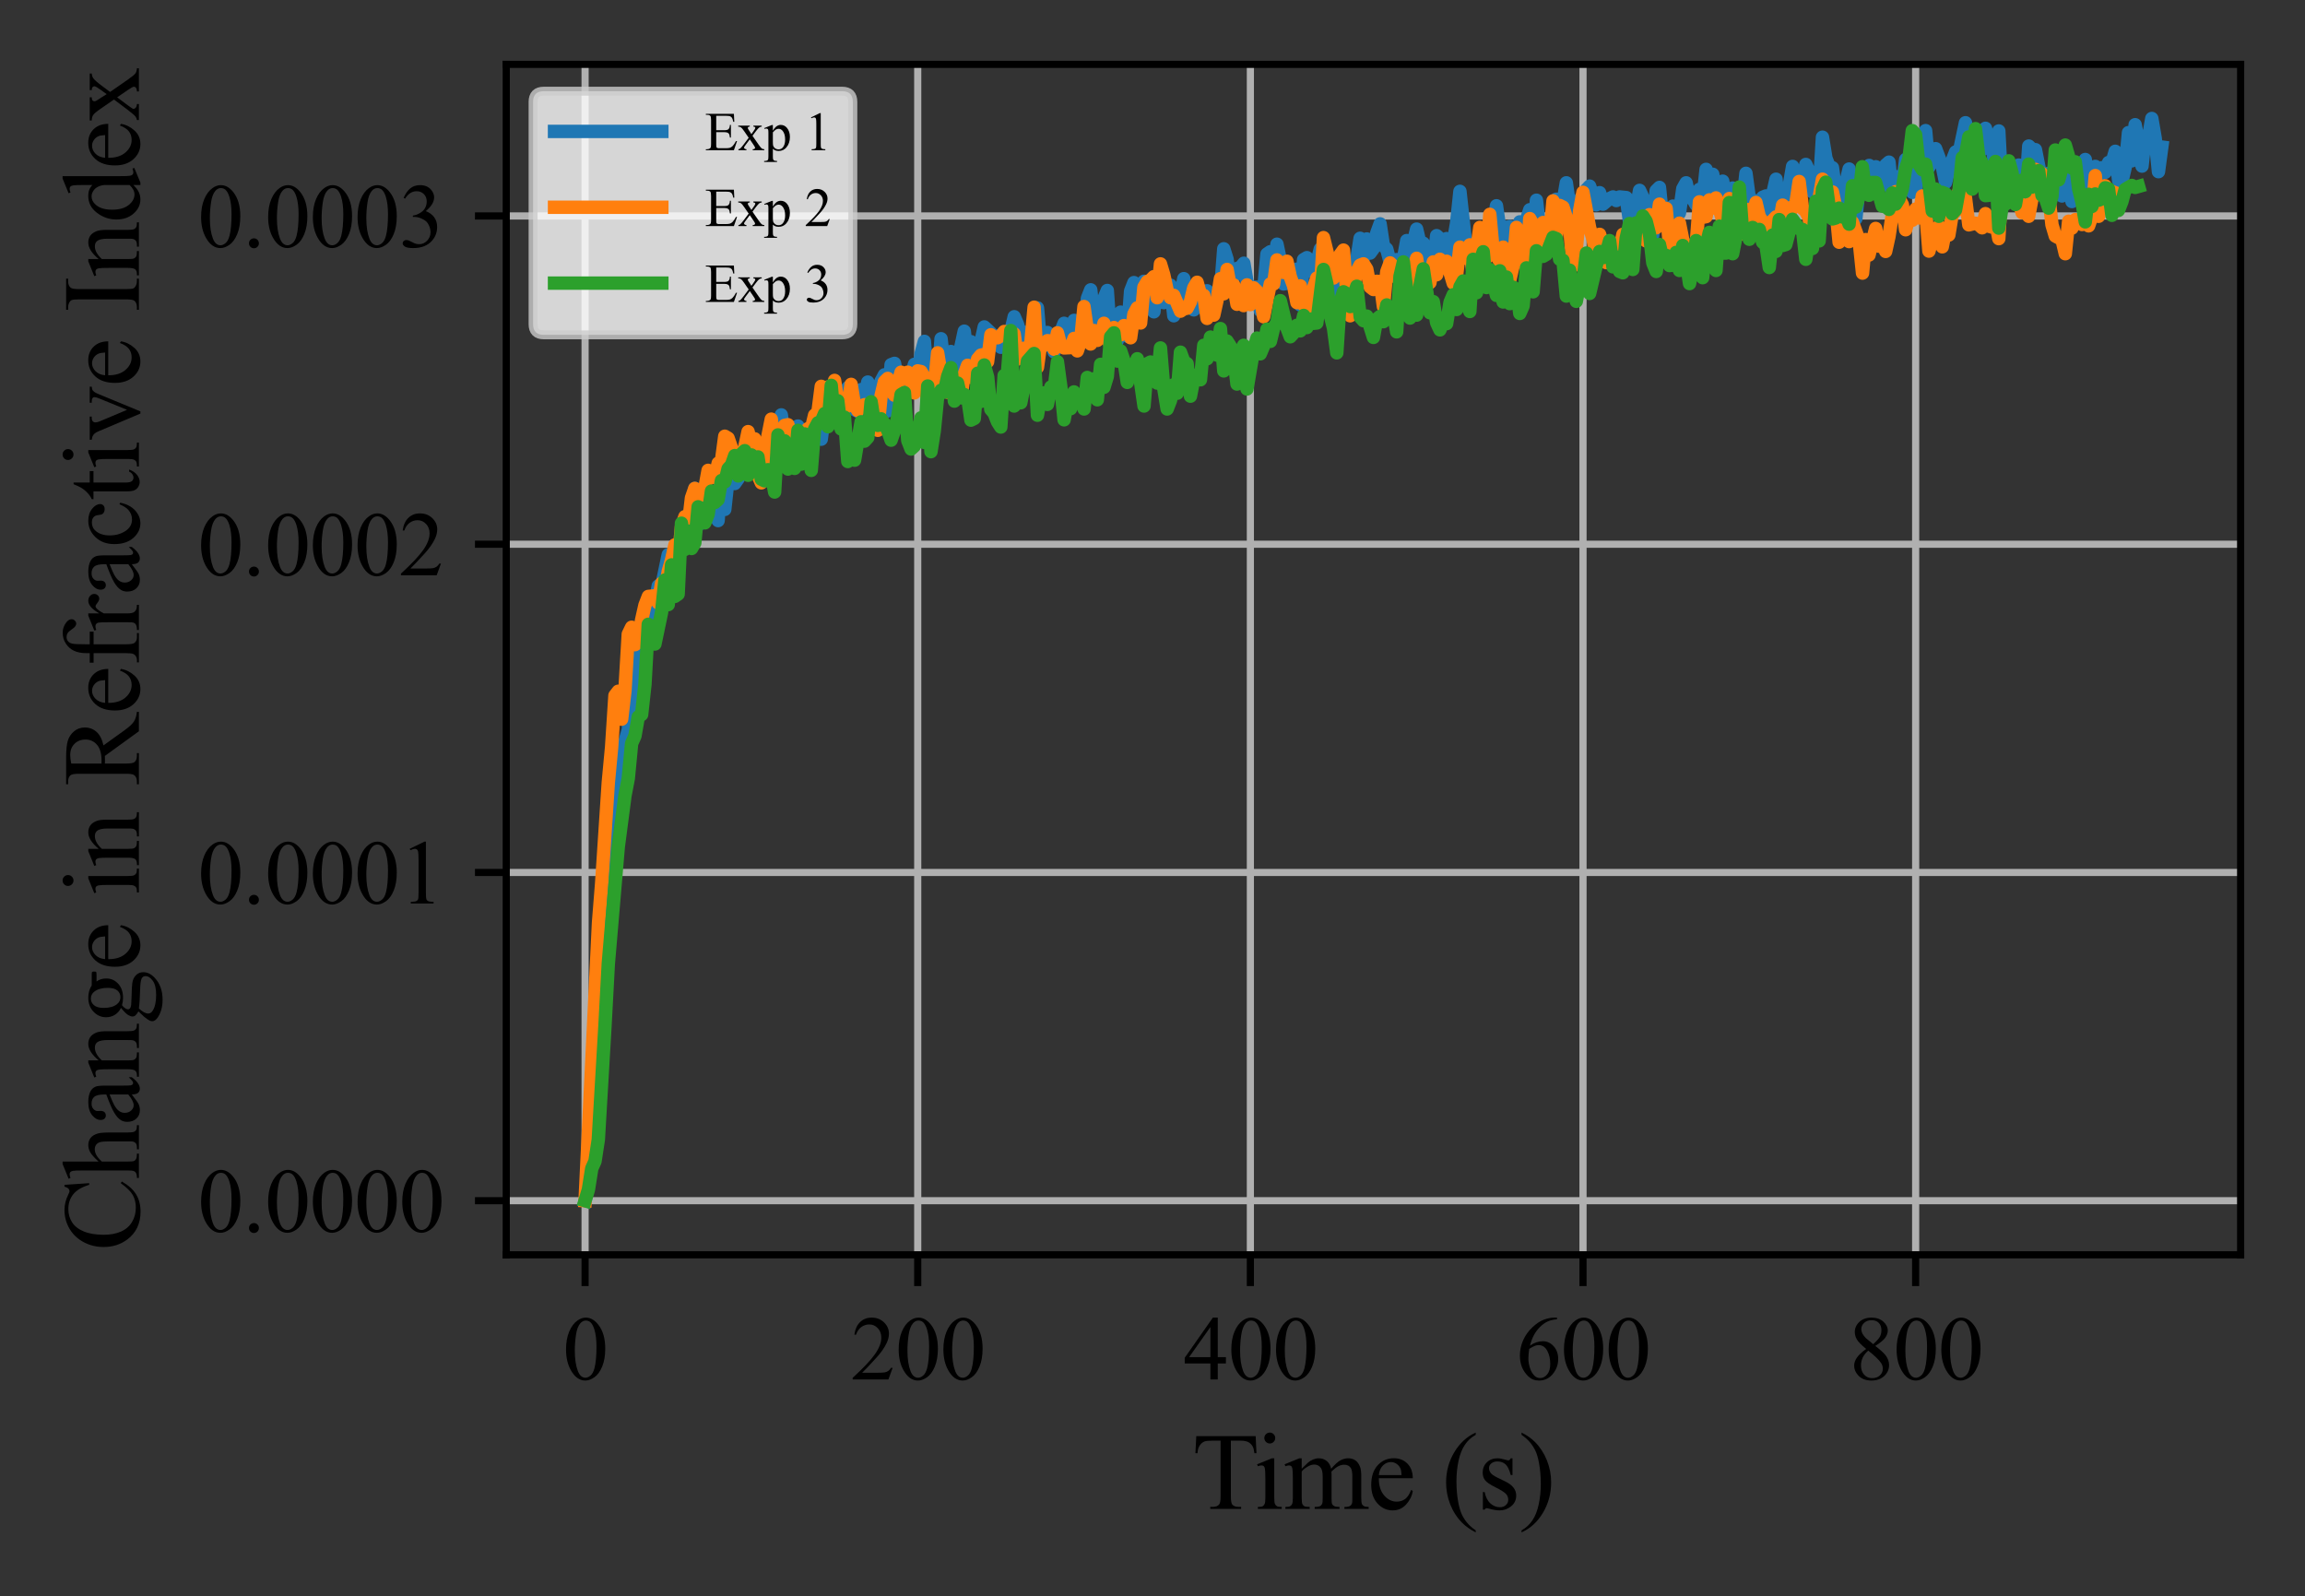 <?xml version="1.0" encoding="utf-8" standalone="no"?>
<!DOCTYPE svg PUBLIC "-//W3C//DTD SVG 1.1//EN"
  "http://www.w3.org/Graphics/SVG/1.1/DTD/svg11.dtd">
<svg xmlns:xlink="http://www.w3.org/1999/xlink" width="257.804pt" height="178.525pt" viewBox="0 0 257.804 178.525" xmlns="http://www.w3.org/2000/svg" version="1.1">
 <rect x="0" y="0" width="257.804" height="178.525" fill="#333333" stroke="none"/>
 <defs>
  <style type="text/css">*{stroke-linejoin: round; stroke-linecap: butt}</style>
 </defs>
 <g id="figure_1">
  <g id="patch_1">
   <path d="M 0 178.525 
L 257.804 178.525 
L 257.804 0 
L 0 0 
L 0 178.525 
z
" style="fill: none"/>
  </g>
  <g id="axes_1">
   <g id="patch_2">
    <path d="M 56.622 140.343 
L 250.604 140.343 
L 250.604 7.2 
L 56.622 7.2 
L 56.622 140.343 
z
" style="fill: none"/>
   </g>
   <g id="matplotlib.axis_1">
    <g id="xtick_1">
     <g id="line2d_1">
      <path d="M 65.439 140.343 
L 65.439 7.2 
" clip-path="url(#p0eb5ed0e9d)" style="fill: none; stroke: #b0b0b0; stroke-width: 0.8; stroke-linecap: square"/>
     </g>
     <g id="line2d_2">
      <defs>
       <path id="me277238be2" d="M 0 0 
L 0 3.5 
" style="stroke: #000000; stroke-width: 0.8"/>
      </defs>
      <g>
       <use xlink:href="#me277238be2" x="65.439" y="140.343" style="stroke: #000000; stroke-width: 0.8"/>
      </g>
     </g>
     <g id="text_1">
      <!-- 0 -->
      <g transform="translate(62.939 154.287) scale(0.1 -0.1)">
       <defs>
        <path id="TimesNewRomanPSMT-30" d="M 231 2094 
Q 231 2819 450 3342 
Q 669 3866 1031 4122 
Q 1313 4325 1613 4325 
Q 2100 4325 2488 3828 
Q 2972 3213 2972 2159 
Q 2972 1422 2759 906 
Q 2547 391 2217 158 
Q 1888 -75 1581 -75 
Q 975 -75 572 641 
Q 231 1244 231 2094 
z
M 844 2016 
Q 844 1141 1059 588 
Q 1238 122 1591 122 
Q 1759 122 1940 273 
Q 2122 425 2216 781 
Q 2359 1319 2359 2297 
Q 2359 3022 2209 3506 
Q 2097 3866 1919 4016 
Q 1791 4119 1609 4119 
Q 1397 4119 1231 3928 
Q 1006 3669 925 3112 
Q 844 2556 844 2016 
z
" transform="scale(0.016)"/>
       </defs>
       <use xlink:href="#TimesNewRomanPSMT-30"/>
      </g>
     </g>
    </g>
    <g id="xtick_2">
     <g id="line2d_3">
      <path d="M 102.644 140.343 
L 102.644 7.2 
" clip-path="url(#p0eb5ed0e9d)" style="fill: none; stroke: #b0b0b0; stroke-width: 0.8; stroke-linecap: square"/>
     </g>
     <g id="line2d_4">
      <g>
       <use xlink:href="#me277238be2" x="102.644" y="140.343" style="stroke: #000000; stroke-width: 0.8"/>
      </g>
     </g>
     <g id="text_2">
      <!-- 200 -->
      <g transform="translate(95.144 154.287) scale(0.1 -0.1)">
       <defs>
        <path id="TimesNewRomanPSMT-32" d="M 2934 816 
L 2638 0 
L 138 0 
L 138 116 
Q 1241 1122 1691 1759 
Q 2141 2397 2141 2925 
Q 2141 3328 1894 3587 
Q 1647 3847 1303 3847 
Q 991 3847 742 3664 
Q 494 3481 375 3128 
L 259 3128 
Q 338 3706 661 4015 
Q 984 4325 1469 4325 
Q 1984 4325 2329 3994 
Q 2675 3663 2675 3213 
Q 2675 2891 2525 2569 
Q 2294 2063 1775 1497 
Q 997 647 803 472 
L 1909 472 
Q 2247 472 2383 497 
Q 2519 522 2628 598 
Q 2738 675 2819 816 
L 2934 816 
z
" transform="scale(0.016)"/>
       </defs>
       <use xlink:href="#TimesNewRomanPSMT-32"/>
       <use xlink:href="#TimesNewRomanPSMT-30" x="50"/>
       <use xlink:href="#TimesNewRomanPSMT-30" x="100"/>
      </g>
     </g>
    </g>
    <g id="xtick_3">
     <g id="line2d_5">
      <path d="M 139.848 140.343 
L 139.848 7.2 
" clip-path="url(#p0eb5ed0e9d)" style="fill: none; stroke: #b0b0b0; stroke-width: 0.8; stroke-linecap: square"/>
     </g>
     <g id="line2d_6">
      <g>
       <use xlink:href="#me277238be2" x="139.848" y="140.343" style="stroke: #000000; stroke-width: 0.8"/>
      </g>
     </g>
     <g id="text_3">
      <!-- 400 -->
      <g transform="translate(132.348 154.287) scale(0.1 -0.1)">
       <defs>
        <path id="TimesNewRomanPSMT-34" d="M 2978 1563 
L 2978 1119 
L 2409 1119 
L 2409 0 
L 1894 0 
L 1894 1119 
L 100 1119 
L 100 1519 
L 2066 4325 
L 2409 4325 
L 2409 1563 
L 2978 1563 
z
M 1894 1563 
L 1894 3666 
L 406 1563 
L 1894 1563 
z
" transform="scale(0.016)"/>
       </defs>
       <use xlink:href="#TimesNewRomanPSMT-34"/>
       <use xlink:href="#TimesNewRomanPSMT-30" x="50"/>
       <use xlink:href="#TimesNewRomanPSMT-30" x="100"/>
      </g>
     </g>
    </g>
    <g id="xtick_4">
     <g id="line2d_7">
      <path d="M 177.053 140.343 
L 177.053 7.2 
" clip-path="url(#p0eb5ed0e9d)" style="fill: none; stroke: #b0b0b0; stroke-width: 0.8; stroke-linecap: square"/>
     </g>
     <g id="line2d_8">
      <g>
       <use xlink:href="#me277238be2" x="177.053" y="140.343" style="stroke: #000000; stroke-width: 0.8"/>
      </g>
     </g>
     <g id="text_4">
      <!-- 600 -->
      <g transform="translate(169.553 154.287) scale(0.1 -0.1)">
       <defs>
        <path id="TimesNewRomanPSMT-36" d="M 2869 4325 
L 2869 4209 
Q 2456 4169 2195 4045 
Q 1934 3922 1679 3669 
Q 1425 3416 1258 3105 
Q 1091 2794 978 2366 
Q 1428 2675 1881 2675 
Q 2316 2675 2634 2325 
Q 2953 1975 2953 1425 
Q 2953 894 2631 456 
Q 2244 -75 1606 -75 
Q 1172 -75 869 213 
Q 275 772 275 1663 
Q 275 2231 503 2743 
Q 731 3256 1154 3653 
Q 1578 4050 1965 4187 
Q 2353 4325 2688 4325 
L 2869 4325 
z
M 925 2138 
Q 869 1716 869 1456 
Q 869 1156 980 804 
Q 1091 453 1309 247 
Q 1469 100 1697 100 
Q 1969 100 2183 356 
Q 2397 613 2397 1088 
Q 2397 1622 2184 2012 
Q 1972 2403 1581 2403 
Q 1463 2403 1327 2353 
Q 1191 2303 925 2138 
z
" transform="scale(0.016)"/>
       </defs>
       <use xlink:href="#TimesNewRomanPSMT-36"/>
       <use xlink:href="#TimesNewRomanPSMT-30" x="50"/>
       <use xlink:href="#TimesNewRomanPSMT-30" x="100"/>
      </g>
     </g>
    </g>
    <g id="xtick_5">
     <g id="line2d_9">
      <path d="M 214.257 140.343 
L 214.257 7.2 
" clip-path="url(#p0eb5ed0e9d)" style="fill: none; stroke: #b0b0b0; stroke-width: 0.8; stroke-linecap: square"/>
     </g>
     <g id="line2d_10">
      <g>
       <use xlink:href="#me277238be2" x="214.257" y="140.343" style="stroke: #000000; stroke-width: 0.8"/>
      </g>
     </g>
     <g id="text_5">
      <!-- 800 -->
      <g transform="translate(206.757 154.287) scale(0.1 -0.1)">
       <defs>
        <path id="TimesNewRomanPSMT-38" d="M 1228 2134 
Q 725 2547 579 2797 
Q 434 3047 434 3316 
Q 434 3728 753 4026 
Q 1072 4325 1600 4325 
Q 2113 4325 2425 4047 
Q 2738 3769 2738 3413 
Q 2738 3175 2569 2928 
Q 2400 2681 1866 2347 
Q 2416 1922 2594 1678 
Q 2831 1359 2831 1006 
Q 2831 559 2490 242 
Q 2150 -75 1597 -75 
Q 994 -75 656 303 
Q 388 606 388 966 
Q 388 1247 577 1523 
Q 766 1800 1228 2134 
z
M 1719 2469 
Q 2094 2806 2194 3001 
Q 2294 3197 2294 3444 
Q 2294 3772 2109 3958 
Q 1925 4144 1606 4144 
Q 1288 4144 1088 3959 
Q 888 3775 888 3528 
Q 888 3366 970 3203 
Q 1053 3041 1206 2894 
L 1719 2469 
z
M 1375 2016 
Q 1116 1797 991 1539 
Q 866 1281 866 981 
Q 866 578 1086 336 
Q 1306 94 1647 94 
Q 1984 94 2187 284 
Q 2391 475 2391 747 
Q 2391 972 2272 1150 
Q 2050 1481 1375 2016 
z
" transform="scale(0.016)"/>
       </defs>
       <use xlink:href="#TimesNewRomanPSMT-38"/>
       <use xlink:href="#TimesNewRomanPSMT-30" x="50"/>
       <use xlink:href="#TimesNewRomanPSMT-30" x="100"/>
      </g>
     </g>
    </g>
    <g id="text_6">
     <!-- Time (s) -->
     <g transform="translate(133.33 168.759) scale(0.12 -0.12)">
      <defs>
       <path id="TimesNewRomanPSMT-54" d="M 3703 4238 
L 3750 3244 
L 3631 3244 
Q 3597 3506 3538 3619 
Q 3441 3800 3280 3886 
Q 3119 3972 2856 3972 
L 2259 3972 
L 2259 734 
Q 2259 344 2344 247 
Q 2463 116 2709 116 
L 2856 116 
L 2856 0 
L 1059 0 
L 1059 116 
L 1209 116 
Q 1478 116 1591 278 
Q 1659 378 1659 734 
L 1659 3972 
L 1150 3972 
Q 853 3972 728 3928 
Q 566 3869 450 3700 
Q 334 3531 313 3244 
L 194 3244 
L 244 4238 
L 3703 4238 
z
" transform="scale(0.016)"/>
       <path id="TimesNewRomanPSMT-69" d="M 928 4444 
Q 1059 4444 1151 4351 
Q 1244 4259 1244 4128 
Q 1244 3997 1151 3903 
Q 1059 3809 928 3809 
Q 797 3809 703 3903 
Q 609 3997 609 4128 
Q 609 4259 701 4351 
Q 794 4444 928 4444 
z
M 1188 2947 
L 1188 647 
Q 1188 378 1227 289 
Q 1266 200 1342 156 
Q 1419 113 1622 113 
L 1622 0 
L 231 0 
L 231 113 
Q 441 113 512 153 
Q 584 194 626 287 
Q 669 381 669 647 
L 669 1750 
Q 669 2216 641 2353 
Q 619 2453 572 2492 
Q 525 2531 444 2531 
Q 356 2531 231 2484 
L 188 2597 
L 1050 2947 
L 1188 2947 
z
" transform="scale(0.016)"/>
       <path id="TimesNewRomanPSMT-6d" d="M 1050 2338 
Q 1363 2650 1419 2697 
Q 1559 2816 1721 2881 
Q 1884 2947 2044 2947 
Q 2313 2947 2506 2790 
Q 2700 2634 2766 2338 
Q 3088 2713 3309 2830 
Q 3531 2947 3766 2947 
Q 3994 2947 4170 2830 
Q 4347 2713 4450 2447 
Q 4519 2266 4519 1878 
L 4519 647 
Q 4519 378 4559 278 
Q 4591 209 4675 161 
Q 4759 113 4950 113 
L 4950 0 
L 3538 0 
L 3538 113 
L 3597 113 
Q 3781 113 3884 184 
Q 3956 234 3988 344 
Q 4000 397 4000 647 
L 4000 1878 
Q 4000 2228 3916 2372 
Q 3794 2572 3525 2572 
Q 3359 2572 3192 2489 
Q 3025 2406 2788 2181 
L 2781 2147 
L 2788 2013 
L 2788 647 
Q 2788 353 2820 281 
Q 2853 209 2943 161 
Q 3034 113 3253 113 
L 3253 0 
L 1806 0 
L 1806 113 
Q 2044 113 2133 169 
Q 2222 225 2256 338 
Q 2272 391 2272 647 
L 2272 1878 
Q 2272 2228 2169 2381 
Q 2031 2581 1784 2581 
Q 1616 2581 1450 2491 
Q 1191 2353 1050 2181 
L 1050 647 
Q 1050 366 1089 281 
Q 1128 197 1204 155 
Q 1281 113 1516 113 
L 1516 0 
L 100 0 
L 100 113 
Q 297 113 375 155 
Q 453 197 493 289 
Q 534 381 534 647 
L 534 1741 
Q 534 2213 506 2350 
Q 484 2453 437 2492 
Q 391 2531 309 2531 
Q 222 2531 100 2484 
L 53 2597 
L 916 2947 
L 1050 2947 
L 1050 2338 
z
" transform="scale(0.016)"/>
       <path id="TimesNewRomanPSMT-65" d="M 681 1784 
Q 678 1147 991 784 
Q 1303 422 1725 422 
Q 2006 422 2214 576 
Q 2422 731 2563 1106 
L 2659 1044 
Q 2594 616 2278 264 
Q 1963 -88 1488 -88 
Q 972 -88 605 314 
Q 238 716 238 1394 
Q 238 2128 614 2539 
Q 991 2950 1559 2950 
Q 2041 2950 2350 2633 
Q 2659 2316 2659 1784 
L 681 1784 
z
M 681 1966 
L 2006 1966 
Q 1991 2241 1941 2353 
Q 1863 2528 1708 2628 
Q 1553 2728 1384 2728 
Q 1125 2728 920 2526 
Q 716 2325 681 1966 
z
" transform="scale(0.016)"/>
       <path id="TimesNewRomanPSMT-20" transform="scale(0.016)"/>
       <path id="TimesNewRomanPSMT-28" d="M 1988 -1253 
L 1988 -1369 
Q 1516 -1131 1200 -813 
Q 750 -359 506 256 
Q 263 872 263 1534 
Q 263 2503 741 3301 
Q 1219 4100 1988 4444 
L 1988 4313 
Q 1603 4100 1356 3731 
Q 1109 3363 987 2797 
Q 866 2231 866 1616 
Q 866 947 969 400 
Q 1050 -31 1165 -292 
Q 1281 -553 1476 -793 
Q 1672 -1034 1988 -1253 
z
" transform="scale(0.016)"/>
       <path id="TimesNewRomanPSMT-73" d="M 2050 2947 
L 2050 1972 
L 1947 1972 
Q 1828 2431 1642 2597 
Q 1456 2763 1169 2763 
Q 950 2763 815 2647 
Q 681 2531 681 2391 
Q 681 2216 781 2091 
Q 878 1963 1175 1819 
L 1631 1597 
Q 2266 1288 2266 781 
Q 2266 391 1970 151 
Q 1675 -88 1309 -88 
Q 1047 -88 709 6 
Q 606 38 541 38 
Q 469 38 428 -44 
L 325 -44 
L 325 978 
L 428 978 
Q 516 541 762 319 
Q 1009 97 1316 97 
Q 1531 97 1667 223 
Q 1803 350 1803 528 
Q 1803 744 1651 891 
Q 1500 1038 1047 1263 
Q 594 1488 453 1669 
Q 313 1847 313 2119 
Q 313 2472 555 2709 
Q 797 2947 1181 2947 
Q 1350 2947 1591 2875 
Q 1750 2828 1803 2828 
Q 1853 2828 1881 2850 
Q 1909 2872 1947 2947 
L 2050 2947 
z
" transform="scale(0.016)"/>
       <path id="TimesNewRomanPSMT-29" d="M 144 4313 
L 144 4444 
Q 619 4209 934 3891 
Q 1381 3434 1625 2820 
Q 1869 2206 1869 1541 
Q 1869 572 1392 -226 
Q 916 -1025 144 -1369 
L 144 -1253 
Q 528 -1038 776 -670 
Q 1025 -303 1145 264 
Q 1266 831 1266 1447 
Q 1266 2113 1163 2663 
Q 1084 3094 967 3353 
Q 850 3613 656 3853 
Q 463 4094 144 4313 
z
" transform="scale(0.016)"/>
      </defs>
      <use xlink:href="#TimesNewRomanPSMT-54"/>
      <use xlink:href="#TimesNewRomanPSMT-69" x="57.584"/>
      <use xlink:href="#TimesNewRomanPSMT-6d" x="85.367"/>
      <use xlink:href="#TimesNewRomanPSMT-65" x="163.15"/>
      <use xlink:href="#TimesNewRomanPSMT-20" x="207.535"/>
      <use xlink:href="#TimesNewRomanPSMT-28" x="232.535"/>
      <use xlink:href="#TimesNewRomanPSMT-73" x="265.836"/>
      <use xlink:href="#TimesNewRomanPSMT-29" x="304.752"/>
     </g>
    </g>
   </g>
   <g id="matplotlib.axis_2">
    <g id="ytick_1">
     <g id="line2d_11">
      <path d="M 56.622 134.291 
L 250.604 134.291 
" clip-path="url(#p0eb5ed0e9d)" style="fill: none; stroke: #b0b0b0; stroke-width: 0.8; stroke-linecap: square"/>
     </g>
     <g id="line2d_12">
      <defs>
       <path id="meda3d43885" d="M 0 0 
L -3.5 0 
" style="stroke: #000000; stroke-width: 0.8"/>
      </defs>
      <g>
       <use xlink:href="#meda3d43885" x="56.622" y="134.291" style="stroke: #000000; stroke-width: 0.8"/>
      </g>
     </g>
     <g id="text_7">
      <!-- 0.0000 -->
      <g transform="translate(22.122 137.763) scale(0.1 -0.1)">
       <defs>
        <path id="TimesNewRomanPSMT-2e" d="M 800 606 
Q 947 606 1047 504 
Q 1147 403 1147 259 
Q 1147 116 1045 14 
Q 944 -88 800 -88 
Q 656 -88 554 14 
Q 453 116 453 259 
Q 453 406 554 506 
Q 656 606 800 606 
z
" transform="scale(0.016)"/>
       </defs>
       <use xlink:href="#TimesNewRomanPSMT-30"/>
       <use xlink:href="#TimesNewRomanPSMT-2e" x="50"/>
       <use xlink:href="#TimesNewRomanPSMT-30" x="75"/>
       <use xlink:href="#TimesNewRomanPSMT-30" x="125"/>
       <use xlink:href="#TimesNewRomanPSMT-30" x="175"/>
       <use xlink:href="#TimesNewRomanPSMT-30" x="225"/>
      </g>
     </g>
    </g>
    <g id="ytick_2">
     <g id="line2d_13">
      <path d="M 56.622 97.579 
L 250.604 97.579 
" clip-path="url(#p0eb5ed0e9d)" style="fill: none; stroke: #b0b0b0; stroke-width: 0.8; stroke-linecap: square"/>
     </g>
     <g id="line2d_14">
      <g>
       <use xlink:href="#meda3d43885" x="56.622" y="97.579" style="stroke: #000000; stroke-width: 0.8"/>
      </g>
     </g>
     <g id="text_8">
      <!-- 0.0001 -->
      <g transform="translate(22.122 101.051) scale(0.1 -0.1)">
       <defs>
        <path id="TimesNewRomanPSMT-31" d="M 750 3822 
L 1781 4325 
L 1884 4325 
L 1884 747 
Q 1884 391 1914 303 
Q 1944 216 2037 169 
Q 2131 122 2419 116 
L 2419 0 
L 825 0 
L 825 116 
Q 1125 122 1212 167 
Q 1300 213 1334 289 
Q 1369 366 1369 747 
L 1369 3034 
Q 1369 3497 1338 3628 
Q 1316 3728 1258 3775 
Q 1200 3822 1119 3822 
Q 1003 3822 797 3725 
L 750 3822 
z
" transform="scale(0.016)"/>
       </defs>
       <use xlink:href="#TimesNewRomanPSMT-30"/>
       <use xlink:href="#TimesNewRomanPSMT-2e" x="50"/>
       <use xlink:href="#TimesNewRomanPSMT-30" x="75"/>
       <use xlink:href="#TimesNewRomanPSMT-30" x="125"/>
       <use xlink:href="#TimesNewRomanPSMT-30" x="175"/>
       <use xlink:href="#TimesNewRomanPSMT-31" x="225"/>
      </g>
     </g>
    </g>
    <g id="ytick_3">
     <g id="line2d_15">
      <path d="M 56.622 60.867 
L 250.604 60.867 
" clip-path="url(#p0eb5ed0e9d)" style="fill: none; stroke: #b0b0b0; stroke-width: 0.8; stroke-linecap: square"/>
     </g>
     <g id="line2d_16">
      <g>
       <use xlink:href="#meda3d43885" x="56.622" y="60.867" style="stroke: #000000; stroke-width: 0.8"/>
      </g>
     </g>
     <g id="text_9">
      <!-- 0.0002 -->
      <g transform="translate(22.122 64.339) scale(0.1 -0.1)">
       <use xlink:href="#TimesNewRomanPSMT-30"/>
       <use xlink:href="#TimesNewRomanPSMT-2e" x="50"/>
       <use xlink:href="#TimesNewRomanPSMT-30" x="75"/>
       <use xlink:href="#TimesNewRomanPSMT-30" x="125"/>
       <use xlink:href="#TimesNewRomanPSMT-30" x="175"/>
       <use xlink:href="#TimesNewRomanPSMT-32" x="225"/>
      </g>
     </g>
    </g>
    <g id="ytick_4">
     <g id="line2d_17">
      <path d="M 56.622 24.155 
L 250.604 24.155 
" clip-path="url(#p0eb5ed0e9d)" style="fill: none; stroke: #b0b0b0; stroke-width: 0.8; stroke-linecap: square"/>
     </g>
     <g id="line2d_18">
      <g>
       <use xlink:href="#meda3d43885" x="56.622" y="24.155" style="stroke: #000000; stroke-width: 0.8"/>
      </g>
     </g>
     <g id="text_10">
      <!-- 0.0003 -->
      <g transform="translate(22.122 27.627) scale(0.1 -0.1)">
       <defs>
        <path id="TimesNewRomanPSMT-33" d="M 325 3431 
Q 506 3859 782 4092 
Q 1059 4325 1472 4325 
Q 1981 4325 2253 3994 
Q 2459 3747 2459 3466 
Q 2459 3003 1878 2509 
Q 2269 2356 2469 2072 
Q 2669 1788 2669 1403 
Q 2669 853 2319 450 
Q 1863 -75 997 -75 
Q 569 -75 414 31 
Q 259 138 259 259 
Q 259 350 332 419 
Q 406 488 509 488 
Q 588 488 669 463 
Q 722 447 909 348 
Q 1097 250 1169 231 
Q 1284 197 1416 197 
Q 1734 197 1970 444 
Q 2206 691 2206 1028 
Q 2206 1275 2097 1509 
Q 2016 1684 1919 1775 
Q 1784 1900 1550 2001 
Q 1316 2103 1072 2103 
L 972 2103 
L 972 2197 
Q 1219 2228 1467 2375 
Q 1716 2522 1828 2728 
Q 1941 2934 1941 3181 
Q 1941 3503 1739 3701 
Q 1538 3900 1238 3900 
Q 753 3900 428 3381 
L 325 3431 
z
" transform="scale(0.016)"/>
       </defs>
       <use xlink:href="#TimesNewRomanPSMT-30"/>
       <use xlink:href="#TimesNewRomanPSMT-2e" x="50"/>
       <use xlink:href="#TimesNewRomanPSMT-30" x="75"/>
       <use xlink:href="#TimesNewRomanPSMT-30" x="125"/>
       <use xlink:href="#TimesNewRomanPSMT-30" x="175"/>
       <use xlink:href="#TimesNewRomanPSMT-33" x="225"/>
      </g>
     </g>
    </g>
    <g id="text_11">
     <!-- Change in Refractive Index -->
     <g transform="translate(15.533 139.914) rotate(-90) scale(0.12 -0.12)">
      <defs>
       <path id="TimesNewRomanPSMT-43" d="M 3853 4334 
L 3950 2894 
L 3853 2894 
Q 3659 3541 3300 3825 
Q 2941 4109 2438 4109 
Q 2016 4109 1675 3895 
Q 1334 3681 1139 3212 
Q 944 2744 944 2047 
Q 944 1472 1128 1050 
Q 1313 628 1683 403 
Q 2053 178 2528 178 
Q 2941 178 3256 354 
Q 3572 531 3950 1056 
L 4047 994 
Q 3728 428 3303 165 
Q 2878 -97 2294 -97 
Q 1241 -97 663 684 
Q 231 1266 231 2053 
Q 231 2688 515 3219 
Q 800 3750 1298 4042 
Q 1797 4334 2388 4334 
Q 2847 4334 3294 4109 
Q 3425 4041 3481 4041 
Q 3566 4041 3628 4100 
Q 3709 4184 3744 4334 
L 3853 4334 
z
" transform="scale(0.016)"/>
       <path id="TimesNewRomanPSMT-68" d="M 1041 4444 
L 1041 2350 
Q 1388 2731 1591 2839 
Q 1794 2947 1997 2947 
Q 2241 2947 2416 2812 
Q 2591 2678 2675 2391 
Q 2734 2191 2734 1659 
L 2734 647 
Q 2734 375 2778 275 
Q 2809 200 2884 156 
Q 2959 113 3159 113 
L 3159 0 
L 1753 0 
L 1753 113 
L 1819 113 
Q 2019 113 2097 173 
Q 2175 234 2206 353 
Q 2216 403 2216 647 
L 2216 1659 
Q 2216 2128 2167 2275 
Q 2119 2422 2012 2495 
Q 1906 2569 1756 2569 
Q 1603 2569 1437 2487 
Q 1272 2406 1041 2159 
L 1041 647 
Q 1041 353 1073 281 
Q 1106 209 1195 161 
Q 1284 113 1503 113 
L 1503 0 
L 84 0 
L 84 113 
Q 275 113 384 172 
Q 447 203 484 290 
Q 522 378 522 647 
L 522 3238 
Q 522 3728 498 3840 
Q 475 3953 426 3993 
Q 378 4034 297 4034 
Q 231 4034 84 3984 
L 41 4094 
L 897 4444 
L 1041 4444 
z
" transform="scale(0.016)"/>
       <path id="TimesNewRomanPSMT-61" d="M 1822 413 
Q 1381 72 1269 19 
Q 1100 -59 909 -59 
Q 613 -59 420 144 
Q 228 347 228 678 
Q 228 888 322 1041 
Q 450 1253 767 1440 
Q 1084 1628 1822 1897 
L 1822 2009 
Q 1822 2438 1686 2597 
Q 1550 2756 1291 2756 
Q 1094 2756 978 2650 
Q 859 2544 859 2406 
L 866 2225 
Q 866 2081 792 2003 
Q 719 1925 600 1925 
Q 484 1925 411 2006 
Q 338 2088 338 2228 
Q 338 2497 613 2722 
Q 888 2947 1384 2947 
Q 1766 2947 2009 2819 
Q 2194 2722 2281 2516 
Q 2338 2381 2338 1966 
L 2338 994 
Q 2338 584 2353 492 
Q 2369 400 2405 369 
Q 2441 338 2488 338 
Q 2538 338 2575 359 
Q 2641 400 2828 588 
L 2828 413 
Q 2478 -56 2159 -56 
Q 2006 -56 1915 50 
Q 1825 156 1822 413 
z
M 1822 616 
L 1822 1706 
Q 1350 1519 1213 1441 
Q 966 1303 859 1153 
Q 753 1003 753 825 
Q 753 600 887 451 
Q 1022 303 1197 303 
Q 1434 303 1822 616 
z
" transform="scale(0.016)"/>
       <path id="TimesNewRomanPSMT-6e" d="M 1034 2341 
Q 1538 2947 1994 2947 
Q 2228 2947 2397 2830 
Q 2566 2713 2666 2444 
Q 2734 2256 2734 1869 
L 2734 647 
Q 2734 375 2778 278 
Q 2813 200 2889 156 
Q 2966 113 3172 113 
L 3172 0 
L 1756 0 
L 1756 113 
L 1816 113 
Q 2016 113 2095 173 
Q 2175 234 2206 353 
Q 2219 400 2219 647 
L 2219 1819 
Q 2219 2209 2117 2386 
Q 2016 2563 1775 2563 
Q 1403 2563 1034 2156 
L 1034 647 
Q 1034 356 1069 288 
Q 1113 197 1189 155 
Q 1266 113 1500 113 
L 1500 0 
L 84 0 
L 84 113 
L 147 113 
Q 366 113 442 223 
Q 519 334 519 647 
L 519 1709 
Q 519 2225 495 2337 
Q 472 2450 423 2490 
Q 375 2531 294 2531 
Q 206 2531 84 2484 
L 38 2597 
L 900 2947 
L 1034 2947 
L 1034 2341 
z
" transform="scale(0.016)"/>
       <path id="TimesNewRomanPSMT-67" d="M 966 1044 
Q 703 1172 562 1401 
Q 422 1631 422 1909 
Q 422 2334 742 2640 
Q 1063 2947 1563 2947 
Q 1972 2947 2272 2747 
L 2878 2747 
Q 3013 2747 3034 2739 
Q 3056 2731 3066 2713 
Q 3084 2684 3084 2613 
Q 3084 2531 3069 2500 
Q 3059 2484 3036 2475 
Q 3013 2466 2878 2466 
L 2506 2466 
Q 2681 2241 2681 1891 
Q 2681 1491 2375 1206 
Q 2069 922 1553 922 
Q 1341 922 1119 984 
Q 981 866 932 777 
Q 884 688 884 625 
Q 884 572 936 522 
Q 988 472 1138 450 
Q 1225 438 1575 428 
Q 2219 413 2409 384 
Q 2700 344 2873 169 
Q 3047 -6 3047 -263 
Q 3047 -616 2716 -925 
Q 2228 -1381 1444 -1381 
Q 841 -1381 425 -1109 
Q 191 -953 191 -784 
Q 191 -709 225 -634 
Q 278 -519 444 -313 
Q 466 -284 763 25 
Q 600 122 533 198 
Q 466 275 466 372 
Q 466 481 555 628 
Q 644 775 966 1044 
z
M 1509 2797 
Q 1278 2797 1122 2612 
Q 966 2428 966 2047 
Q 966 1553 1178 1281 
Q 1341 1075 1591 1075 
Q 1828 1075 1981 1253 
Q 2134 1431 2134 1813 
Q 2134 2309 1919 2591 
Q 1759 2797 1509 2797 
z
M 934 0 
Q 788 -159 713 -296 
Q 638 -434 638 -550 
Q 638 -700 819 -813 
Q 1131 -1006 1722 -1006 
Q 2284 -1006 2551 -807 
Q 2819 -609 2819 -384 
Q 2819 -222 2659 -153 
Q 2497 -84 2016 -72 
Q 1313 -53 934 0 
z
" transform="scale(0.016)"/>
       <path id="TimesNewRomanPSMT-52" d="M 4325 0 
L 3194 0 
L 1759 1981 
Q 1600 1975 1500 1975 
Q 1459 1975 1412 1976 
Q 1366 1978 1316 1981 
L 1316 750 
Q 1316 350 1403 253 
Q 1522 116 1759 116 
L 1925 116 
L 1925 0 
L 109 0 
L 109 116 
L 269 116 
Q 538 116 653 291 
Q 719 388 719 750 
L 719 3488 
Q 719 3888 631 3984 
Q 509 4122 269 4122 
L 109 4122 
L 109 4238 
L 1653 4238 
Q 2328 4238 2648 4139 
Q 2969 4041 3192 3777 
Q 3416 3513 3416 3147 
Q 3416 2756 3161 2468 
Q 2906 2181 2372 2063 
L 3247 847 
Q 3547 428 3762 290 
Q 3978 153 4325 116 
L 4325 0 
z
M 1316 2178 
Q 1375 2178 1419 2176 
Q 1463 2175 1491 2175 
Q 2097 2175 2405 2437 
Q 2713 2700 2713 3106 
Q 2713 3503 2464 3751 
Q 2216 4000 1806 4000 
Q 1625 4000 1316 3941 
L 1316 2178 
z
" transform="scale(0.016)"/>
       <path id="TimesNewRomanPSMT-66" d="M 1319 2638 
L 1319 756 
Q 1319 356 1406 250 
Q 1522 113 1716 113 
L 1975 113 
L 1975 0 
L 266 0 
L 266 113 
L 394 113 
Q 519 113 622 175 
Q 725 238 764 344 
Q 803 450 803 756 
L 803 2638 
L 247 2638 
L 247 2863 
L 803 2863 
L 803 3050 
Q 803 3478 940 3775 
Q 1078 4072 1361 4255 
Q 1644 4438 1997 4438 
Q 2325 4438 2600 4225 
Q 2781 4084 2781 3909 
Q 2781 3816 2700 3733 
Q 2619 3650 2525 3650 
Q 2453 3650 2373 3701 
Q 2294 3753 2178 3923 
Q 2063 4094 1966 4153 
Q 1869 4213 1750 4213 
Q 1606 4213 1506 4136 
Q 1406 4059 1362 3898 
Q 1319 3738 1319 3069 
L 1319 2863 
L 2056 2863 
L 2056 2638 
L 1319 2638 
z
" transform="scale(0.016)"/>
       <path id="TimesNewRomanPSMT-72" d="M 1038 2947 
L 1038 2303 
Q 1397 2947 1775 2947 
Q 1947 2947 2059 2842 
Q 2172 2738 2172 2600 
Q 2172 2478 2090 2393 
Q 2009 2309 1897 2309 
Q 1788 2309 1652 2417 
Q 1516 2525 1450 2525 
Q 1394 2525 1328 2463 
Q 1188 2334 1038 2041 
L 1038 669 
Q 1038 431 1097 309 
Q 1138 225 1241 169 
Q 1344 113 1538 113 
L 1538 0 
L 72 0 
L 72 113 
Q 291 113 397 181 
Q 475 231 506 341 
Q 522 394 522 644 
L 522 1753 
Q 522 2253 501 2348 
Q 481 2444 426 2487 
Q 372 2531 291 2531 
Q 194 2531 72 2484 
L 41 2597 
L 906 2947 
L 1038 2947 
z
" transform="scale(0.016)"/>
       <path id="TimesNewRomanPSMT-63" d="M 2631 1088 
Q 2516 522 2178 217 
Q 1841 -88 1431 -88 
Q 944 -88 581 321 
Q 219 731 219 1428 
Q 219 2103 620 2525 
Q 1022 2947 1584 2947 
Q 2006 2947 2278 2723 
Q 2550 2500 2550 2259 
Q 2550 2141 2473 2067 
Q 2397 1994 2259 1994 
Q 2075 1994 1981 2113 
Q 1928 2178 1911 2362 
Q 1894 2547 1784 2644 
Q 1675 2738 1481 2738 
Q 1169 2738 978 2506 
Q 725 2200 725 1697 
Q 725 1184 976 792 
Q 1228 400 1656 400 
Q 1963 400 2206 609 
Q 2378 753 2541 1131 
L 2631 1088 
z
" transform="scale(0.016)"/>
       <path id="TimesNewRomanPSMT-74" d="M 1031 3803 
L 1031 2863 
L 1700 2863 
L 1700 2644 
L 1031 2644 
L 1031 788 
Q 1031 509 1111 412 
Q 1191 316 1316 316 
Q 1419 316 1516 380 
Q 1613 444 1666 569 
L 1788 569 
Q 1678 263 1478 108 
Q 1278 -47 1066 -47 
Q 922 -47 784 33 
Q 647 113 581 261 
Q 516 409 516 719 
L 516 2644 
L 63 2644 
L 63 2747 
Q 234 2816 414 2980 
Q 594 3144 734 3369 
Q 806 3488 934 3803 
L 1031 3803 
z
" transform="scale(0.016)"/>
       <path id="TimesNewRomanPSMT-76" d="M 53 2863 
L 1400 2863 
L 1400 2747 
L 1313 2747 
Q 1191 2747 1127 2687 
Q 1063 2628 1063 2528 
Q 1063 2419 1128 2269 
L 1794 688 
L 2463 2328 
Q 2534 2503 2534 2594 
Q 2534 2638 2509 2666 
Q 2475 2713 2422 2730 
Q 2369 2747 2206 2747 
L 2206 2863 
L 3141 2863 
L 3141 2747 
Q 2978 2734 2916 2681 
Q 2806 2588 2719 2369 
L 1703 -88 
L 1575 -88 
L 553 2328 
Q 484 2497 421 2570 
Q 359 2644 263 2694 
Q 209 2722 53 2747 
L 53 2863 
z
" transform="scale(0.016)"/>
       <path id="TimesNewRomanPSMT-49" d="M 1975 116 
L 1975 0 
L 159 0 
L 159 116 
L 309 116 
Q 572 116 691 269 
Q 766 369 766 750 
L 766 3488 
Q 766 3809 725 3913 
Q 694 3991 597 4047 
Q 459 4122 309 4122 
L 159 4122 
L 159 4238 
L 1975 4238 
L 1975 4122 
L 1822 4122 
Q 1563 4122 1444 3969 
Q 1366 3869 1366 3488 
L 1366 750 
Q 1366 428 1406 325 
Q 1438 247 1538 191 
Q 1672 116 1822 116 
L 1975 116 
z
" transform="scale(0.016)"/>
       <path id="TimesNewRomanPSMT-64" d="M 2222 322 
Q 2013 103 1813 7 
Q 1613 -88 1381 -88 
Q 913 -88 563 304 
Q 213 697 213 1313 
Q 213 1928 600 2439 
Q 988 2950 1597 2950 
Q 1975 2950 2222 2709 
L 2222 3238 
Q 2222 3728 2198 3840 
Q 2175 3953 2125 3993 
Q 2075 4034 2000 4034 
Q 1919 4034 1784 3984 
L 1744 4094 
L 2597 4444 
L 2738 4444 
L 2738 1134 
Q 2738 631 2761 520 
Q 2784 409 2836 365 
Q 2888 322 2956 322 
Q 3041 322 3181 375 
L 3216 266 
L 2366 -88 
L 2222 -88 
L 2222 322 
z
M 2222 541 
L 2222 2016 
Q 2203 2228 2109 2403 
Q 2016 2578 1861 2667 
Q 1706 2756 1559 2756 
Q 1284 2756 1069 2509 
Q 784 2184 784 1559 
Q 784 928 1059 592 
Q 1334 256 1672 256 
Q 1956 256 2222 541 
z
" transform="scale(0.016)"/>
       <path id="TimesNewRomanPSMT-78" d="M 84 2863 
L 1431 2863 
L 1431 2747 
Q 1303 2747 1251 2703 
Q 1200 2659 1200 2588 
Q 1200 2513 1309 2356 
Q 1344 2306 1413 2200 
L 1616 1875 
L 1850 2200 
Q 2075 2509 2075 2591 
Q 2075 2656 2022 2701 
Q 1969 2747 1850 2747 
L 1850 2863 
L 2819 2863 
L 2819 2747 
Q 2666 2738 2553 2663 
Q 2400 2556 2134 2200 
L 1744 1678 
L 2456 653 
Q 2719 275 2831 198 
Q 2944 122 3122 113 
L 3122 0 
L 1772 0 
L 1772 113 
Q 1913 113 1991 175 
Q 2050 219 2050 291 
Q 2050 363 1850 653 
L 1431 1266 
L 972 653 
Q 759 369 759 316 
Q 759 241 829 180 
Q 900 119 1041 113 
L 1041 0 
L 106 0 
L 106 113 
Q 219 128 303 191 
Q 422 281 703 653 
L 1303 1450 
L 759 2238 
Q 528 2575 401 2661 
Q 275 2747 84 2747 
L 84 2863 
z
" transform="scale(0.016)"/>
      </defs>
      <use xlink:href="#TimesNewRomanPSMT-43"/>
      <use xlink:href="#TimesNewRomanPSMT-68" x="66.699"/>
      <use xlink:href="#TimesNewRomanPSMT-61" x="116.699"/>
      <use xlink:href="#TimesNewRomanPSMT-6e" x="161.084"/>
      <use xlink:href="#TimesNewRomanPSMT-67" x="211.084"/>
      <use xlink:href="#TimesNewRomanPSMT-65" x="261.084"/>
      <use xlink:href="#TimesNewRomanPSMT-20" x="305.469"/>
      <use xlink:href="#TimesNewRomanPSMT-69" x="330.469"/>
      <use xlink:href="#TimesNewRomanPSMT-6e" x="358.252"/>
      <use xlink:href="#TimesNewRomanPSMT-20" x="408.252"/>
      <use xlink:href="#TimesNewRomanPSMT-52" x="433.252"/>
      <use xlink:href="#TimesNewRomanPSMT-65" x="499.951"/>
      <use xlink:href="#TimesNewRomanPSMT-66" x="544.336"/>
      <use xlink:href="#TimesNewRomanPSMT-72" x="577.637"/>
      <use xlink:href="#TimesNewRomanPSMT-61" x="610.938"/>
      <use xlink:href="#TimesNewRomanPSMT-63" x="655.322"/>
      <use xlink:href="#TimesNewRomanPSMT-74" x="699.707"/>
      <use xlink:href="#TimesNewRomanPSMT-69" x="727.49"/>
      <use xlink:href="#TimesNewRomanPSMT-76" x="755.273"/>
      <use xlink:href="#TimesNewRomanPSMT-65" x="805.273"/>
      <use xlink:href="#TimesNewRomanPSMT-20" x="849.658"/>
      <use xlink:href="#TimesNewRomanPSMT-49" x="874.658"/>
      <use xlink:href="#TimesNewRomanPSMT-6e" x="907.959"/>
      <use xlink:href="#TimesNewRomanPSMT-64" x="957.959"/>
      <use xlink:href="#TimesNewRomanPSMT-65" x="1007.959"/>
      <use xlink:href="#TimesNewRomanPSMT-78" x="1052.344"/>
     </g>
    </g>
   </g>
   <g id="line2d_19">
    <path d="M 65.439 134.291 
L 65.812 132.382 
L 66.557 121.295 
L 66.929 112.595 
L 67.302 107.492 
L 68.047 93.835 
L 68.419 93.798 
L 68.792 89.943 
L 69.165 88.144 
L 69.526 84.253 
L 70.271 81.646 
L 70.643 77.938 
L 71.016 77.388 
L 71.4 75.332 
L 71.761 71.44 
L 72.133 70.669 
L 72.517 72.101 
L 72.878 69.201 
L 73.251 67.622 
L 73.623 65.53 
L 73.996 65.603 
L 74.741 62.042 
L 75.114 62.63 
L 75.486 62.079 
L 75.859 62.116 
L 76.231 59.619 
L 76.604 61.161 
L 76.976 58.665 
L 77.349 57.453 
L 77.721 54.626 
L 78.082 58.738 
L 78.455 56.168 
L 78.827 54.516 
L 79.2 57.894 
L 79.572 54.993 
L 79.945 57.38 
L 80.317 58.224 
L 80.69 52.791 
L 81.062 56.976 
L 81.435 53.562 
L 81.808 52.791 
L 82.18 54.076 
L 82.564 53.525 
L 82.925 52.057 
L 83.298 52.681 
L 83.67 49.266 
L 84.043 51.359 
L 84.788 50.037 
L 85.171 50.882 
L 85.533 52.864 
L 85.905 52.497 
L 86.278 53.672 
L 86.65 52.13 
L 87.384 46.403 
L 87.756 48.973 
L 88.129 49.744 
L 88.502 47.798 
L 88.885 51.726 
L 89.247 47.651 
L 89.619 51.029 
L 89.992 51.653 
L 90.364 49.23 
L 90.737 49.45 
L 91.493 46.807 
L 91.854 49.12 
L 92.227 46.219 
L 92.61 45.412 
L 92.972 43.503 
L 93.344 43.943 
L 93.717 45.815 
L 94.089 46.219 
L 94.462 44.053 
L 94.834 43.356 
L 95.218 43.356 
L 95.579 45.815 
L 95.941 45.999 
L 96.324 43.576 
L 96.686 44.42 
L 97.058 42.732 
L 97.803 44.604 
L 98.548 42.622 
L 98.921 41.924 
L 99.293 45.962 
L 99.666 40.786 
L 100.049 40.639 
L 100.411 42.548 
L 100.783 43.356 
L 101.156 41.887 
L 101.528 43.686 
L 102.273 40.749 
L 102.657 42.071 
L 103.018 39.574 
L 103.391 38.179 
L 103.763 42.842 
L 104.147 41.337 
L 104.497 40.529 
L 104.87 43.099 
L 105.253 37.886 
L 105.615 41.116 
L 105.987 42.328 
L 106.36 39.317 
L 106.743 43.356 
L 107.477 38.767 
L 107.85 37.041 
L 108.233 40.419 
L 108.595 38.216 
L 108.967 40.419 
L 109.34 38.877 
L 109.712 38.253 
L 110.085 36.564 
L 110.841 37.262 
L 111.202 38.033 
L 111.575 37.592 
L 111.947 38.84 
L 112.32 38.62 
L 112.692 38.62 
L 113.437 35.426 
L 113.799 36.27 
L 114.171 37.555 
L 114.544 37.151 
L 114.916 38.877 
L 115.289 38.657 
L 115.673 38.069 
L 116.034 34.435 
L 116.406 38.657 
L 116.779 38.657 
L 117.151 37.188 
L 117.524 37.812 
L 117.896 39.354 
L 118.269 38.033 
L 119.014 36.16 
L 119.386 37.519 
L 119.759 37.665 
L 120.131 35.83 
L 120.504 35.94 
L 120.877 36.381 
L 121.249 37.115 
L 121.622 33.37 
L 121.994 32.416 
L 122.355 35.61 
L 122.728 35.206 
L 123.845 32.489 
L 124.218 37.922 
L 124.59 35.977 
L 124.963 38.106 
L 125.335 34.912 
L 125.708 37.188 
L 126.08 37.592 
L 126.453 32.562 
L 126.826 31.608 
L 127.198 33.076 
L 127.571 33.59 
L 127.943 31.461 
L 128.316 34.104 
L 129.061 34.875 
L 129.433 31.167 
L 129.806 33.737 
L 130.178 33.847 
L 130.912 31.902 
L 131.284 35.316 
L 132.029 33.15 
L 132.402 31.167 
L 132.774 33.811 
L 133.158 33.59 
L 133.52 34.655 
L 133.892 34.288 
L 134.637 32.599 
L 135.01 32.526 
L 135.755 33.701 
L 136.127 32.819 
L 136.5 32.673 
L 136.872 27.827 
L 137.245 29.001 
L 137.617 32.305 
L 137.99 30.91 
L 138.362 30.029 
L 138.735 29.919 
L 139.119 29.442 
L 139.841 33.701 
L 140.214 32.122 
L 140.586 32.122 
L 140.959 34.728 
L 141.342 32.379 
L 141.704 28.414 
L 142.076 28.157 
L 142.46 30.837 
L 142.821 27.313 
L 143.194 29.075 
L 143.566 31.755 
L 143.939 31.681 
L 144.311 30.066 
L 144.684 30.984 
L 145.056 30.103 
L 145.429 34.104 
L 145.801 29.038 
L 146.174 28.818 
L 146.546 30.323 
L 146.919 30.286 
L 147.303 29.332 
L 147.664 27.863 
L 148.036 34.031 
L 148.409 33.958 
L 148.77 32.819 
L 149.143 29.919 
L 149.526 33.187 
L 149.888 33.113 
L 150.26 33.37 
L 150.633 31.535 
L 151.005 31.241 
L 151.378 31.461 
L 152.123 26.652 
L 152.495 28.855 
L 152.868 26.725 
L 153.24 28.304 
L 153.613 27.79 
L 153.985 26.064 
L 154.358 25.037 
L 154.73 27.496 
L 155.103 27.863 
L 155.848 30.727 
L 156.22 29.038 
L 156.604 29.626 
L 156.965 28.965 
L 157.338 26.909 
L 157.699 29.405 
L 158.072 27.129 
L 158.444 25.624 
L 158.817 27.203 
L 159.189 27.203 
L 159.562 30.653 
L 159.934 29.626 
L 160.318 30.103 
L 160.679 26.358 
L 161.052 26.689 
L 161.424 28.341 
L 161.797 26.689 
L 162.169 28.23 
L 162.542 27.129 
L 162.914 24.963 
L 163.287 21.402 
L 164.032 28.194 
L 164.404 27.276 
L 164.777 30.543 
L 165.522 27.386 
L 165.895 30.029 
L 166.267 27.019 
L 166.64 25.734 
L 167.001 25.404 
L 167.373 23.017 
L 167.746 25.55 
L 168.118 25.33 
L 168.491 30.507 
L 168.863 25.33 
L 169.236 25.624 
L 169.608 27.716 
L 169.981 24.816 
L 170.353 27.533 
L 170.726 24.596 
L 171.098 23.458 
L 171.471 27.937 
L 171.843 22.393 
L 172.216 25.624 
L 172.589 25.293 
L 172.961 25.991 
L 173.706 24.669 
L 174.079 22.283 
L 174.451 24.743 
L 175.185 20.448 
L 175.93 25.697 
L 176.686 22.32 
L 177.047 21.879 
L 177.42 21.218 
L 177.792 20.815 
L 178.537 22.907 
L 178.91 21.549 
L 179.283 22.834 
L 180.028 22.21 
L 180.4 22.026 
L 180.773 22.43 
L 181.145 22.026 
L 181.89 22.1 
L 182.263 24.853 
L 182.635 25.33 
L 183.38 21.292 
L 183.753 22.1 
L 184.114 24.009 
L 184.486 23.384 
L 184.859 26.285 
L 185.232 21.329 
L 185.604 20.961 
L 185.977 24.633 
L 186.349 23.274 
L 186.722 24.853 
L 187.105 23.054 
L 187.467 23.862 
L 187.839 23.825 
L 188.212 21.108 
L 188.584 20.448 
L 188.957 22.1 
L 189.329 22.246 
L 189.702 22.907 
L 190.074 21.182 
L 190.447 22.43 
L 190.819 18.942 
L 191.192 20.925 
L 191.564 19.493 
L 191.937 21.696 
L 192.309 20.484 
L 192.682 20.264 
L 193.043 23.017 
L 193.416 21.843 
L 193.788 21.035 
L 194.172 23.972 
L 194.533 21.879 
L 194.906 22.76 
L 195.278 19.383 
L 195.651 22.173 
L 196.023 22.357 
L 196.396 23.641 
L 197.152 22.063 
L 197.513 21.916 
L 197.886 25.073 
L 198.258 21.732 
L 198.642 20.044 
L 199.003 23.935 
L 199.376 22.393 
L 199.749 22.907 
L 200.494 18.612 
L 201.611 21.439 
L 201.972 18.392 
L 202.345 19.199 
L 202.729 21.475 
L 203.09 21.108 
L 203.462 21.439 
L 203.835 15.345 
L 204.219 17.694 
L 204.58 18.612 
L 204.952 18.759 
L 205.325 21.512 
L 205.709 21.806 
L 206.07 23.238 
L 206.443 20.448 
L 206.815 18.906 
L 207.188 22.246 
L 207.571 24.449 
L 207.933 20.778 
L 208.305 19.309 
L 208.678 19.53 
L 209.061 18.502 
L 209.423 19.64 
L 209.795 18.649 
L 210.168 21.035 
L 210.529 19.456 
L 210.901 18.465 
L 211.274 18.135 
L 211.646 21.879 
L 212.019 19.75 
L 212.391 20.007 
L 212.764 21.035 
L 213.137 17.841 
L 213.509 18.098 
L 213.882 21.512 
L 214.265 21.292 
L 214.627 18.685 
L 214.999 19.016 
L 215.372 14.61 
L 215.744 18.685 
L 216.117 17.988 
L 216.489 16.629 
L 217.245 18.649 
L 217.607 20.411 
L 217.979 18.906 
L 218.724 16.997 
L 219.097 17.18 
L 219.83 13.729 
L 220.203 18.465 
L 220.576 16.483 
L 220.948 17.18 
L 221.321 16.886 
L 221.693 16.74 
L 222.066 14.353 
L 222.438 15.859 
L 222.811 16.336 
L 223.183 19.052 
L 223.556 14.647 
L 223.928 21.769 
L 224.301 18.942 
L 225.046 22.577 
L 225.418 21.255 
L 225.791 18.465 
L 226.163 19.273 
L 226.536 21.769 
L 226.908 16.336 
L 227.281 16.703 
L 227.653 16.74 
L 228.387 20.411 
L 228.76 19.566 
L 229.132 19.383 
L 229.505 20.154 
L 229.877 19.64 
L 230.622 21.916 
L 230.995 17.584 
L 231.367 17.878 
L 231.74 22.54 
L 232.123 21.953 
L 232.485 20.741 
L 232.857 21.292 
L 233.23 17.841 
L 233.602 20.704 
L 233.975 20.815 
L 234.347 18.612 
L 234.72 19.787 
L 235.092 18.759 
L 235.465 19.273 
L 235.837 18.171 
L 236.21 18.208 
L 236.582 16.923 
L 236.955 20.154 
L 237.316 20.337 
L 237.7 18.685 
L 238.061 14.831 
L 238.434 17.988 
L 238.806 13.949 
L 239.179 15.859 
L 239.574 18.575 
L 239.924 15.381 
L 240.296 15.418 
L 240.669 13.252 
L 241.053 15.491 
L 241.414 19.199 
L 241.786 16.446 
L 241.786 16.446 
" clip-path="url(#p0eb5ed0e9d)" style="fill: none; stroke: #1f77b4; stroke-width: 1.5; stroke-linecap: square"/>
   </g>
   <g id="line2d_20">
    <path d="M 65.439 134.291 
L 66.941 103.233 
L 67.291 98.828 
L 68.036 87.52 
L 68.408 83.555 
L 68.781 77.792 
L 69.153 77.314 
L 69.526 80.435 
L 69.898 77.241 
L 70.271 70.926 
L 70.643 70.156 
L 71.016 72.101 
L 71.388 71.844 
L 71.761 69.348 
L 72.133 67.696 
L 72.517 66.705 
L 73.262 66.631 
L 73.623 67.439 
L 73.996 65.236 
L 74.368 66.191 
L 74.741 63.914 
L 75.113 62.63 
L 75.486 60.941 
L 75.87 62.483 
L 76.22 58.885 
L 76.604 57.784 
L 76.965 58.885 
L 77.337 55.691 
L 77.71 54.626 
L 78.082 55.324 
L 78.455 55.397 
L 78.827 54.626 
L 79.2 52.607 
L 79.945 53.415 
L 80.329 51.8 
L 80.69 51.579 
L 81.062 48.789 
L 81.435 49.009 
L 81.807 50.074 
L 82.18 52.167 
L 82.552 51.029 
L 82.925 51.726 
L 83.67 48.275 
L 84.043 49.854 
L 84.415 49.083 
L 84.788 53.195 
L 85.149 54.002 
L 85.521 52.093 
L 85.894 48.752 
L 86.266 46.88 
L 86.639 49.891 
L 87.011 48.128 
L 87.384 48.349 
L 87.756 47.578 
L 88.129 47.504 
L 88.501 49.597 
L 89.246 48.789 
L 89.619 49.12 
L 89.991 49.744 
L 90.364 47.945 
L 90.737 47.981 
L 91.109 46.44 
L 91.482 46.109 
L 91.854 43.209 
L 92.227 45.338 
L 92.599 43.282 
L 92.983 45.852 
L 93.344 42.548 
L 93.717 45.008 
L 94.45 45.485 
L 94.823 45.412 
L 95.195 42.989 
L 95.568 45.265 
L 95.94 45.926 
L 96.324 45.412 
L 96.685 45.265 
L 97.058 45.705 
L 97.43 45.779 
L 97.814 46.476 
L 98.176 48.128 
L 98.548 44.237 
L 98.921 42.695 
L 99.293 42.328 
L 99.666 43.723 
L 100.038 44.2 
L 100.783 41.63 
L 101.156 42.401 
L 101.528 41.63 
L 101.901 42.548 
L 102.273 43.943 
L 102.634 41.483 
L 103.007 41.557 
L 103.379 42.181 
L 103.752 44.934 
L 104.124 42.511 
L 104.497 43.282 
L 104.87 39.464 
L 105.242 41.74 
L 105.615 42.511 
L 105.998 43.87 
L 106.36 42.879 
L 106.732 42.805 
L 107.105 43.025 
L 107.488 44.347 
L 107.85 41.851 
L 108.222 40.859 
L 108.595 41.006 
L 108.967 42.365 
L 109.34 40.162 
L 109.712 39.721 
L 110.085 39.648 
L 110.457 40.456 
L 110.83 37.445 
L 111.202 37.739 
L 111.563 37.776 
L 111.936 37.555 
L 112.32 37.078 
L 112.681 37.151 
L 113.054 38.143 
L 113.426 37.335 
L 113.799 40.162 
L 114.171 39.942 
L 114.544 38.95 
L 114.916 40.382 
L 115.289 38.473 
L 115.661 34.361 
L 116.034 41.08 
L 116.406 38.363 
L 116.779 38.62 
L 117.151 38.106 
L 117.524 38.143 
L 117.896 39.06 
L 118.269 37.225 
L 118.641 38.657 
L 119.014 38.914 
L 119.759 38.877 
L 120.131 37.849 
L 120.493 39.244 
L 120.865 38.143 
L 121.238 34.288 
L 121.61 36.894 
L 121.983 38.473 
L 122.355 36.968 
L 122.728 38.069 
L 123.1 37.702 
L 123.473 36.16 
L 124.218 38.804 
L 124.59 36.637 
L 125.347 37.445 
L 125.708 36.417 
L 126.092 36.601 
L 126.453 37.776 
L 126.826 35.132 
L 127.198 34.435 
L 127.571 36.124 
L 127.943 32.122 
L 128.316 31.498 
L 128.688 31.314 
L 129.049 30.947 
L 129.422 33.297 
L 129.794 29.515 
L 130.167 30.764 
L 130.551 32.526 
L 130.912 33.297 
L 131.284 33.04 
L 132.029 34.802 
L 132.402 34.545 
L 132.774 34.471 
L 133.147 33.737 
L 133.52 32.195 
L 133.892 31.571 
L 134.276 32.966 
L 134.637 33.04 
L 135.01 35.61 
L 135.382 34.508 
L 135.755 35.242 
L 136.127 33.554 
L 136.5 31.167 
L 136.872 32.856 
L 137.245 30.139 
L 137.628 32.195 
L 137.978 31.865 
L 138.351 34.031 
L 138.723 32.562 
L 139.096 34.178 
L 139.469 31.865 
L 139.841 34.068 
L 140.214 32.195 
L 140.586 32.562 
L 140.97 33.407 
L 141.331 35.426 
L 142.076 31.755 
L 142.449 31.755 
L 142.821 29.075 
L 143.194 30.176 
L 143.566 30.47 
L 143.939 29.222 
L 144.311 30.947 
L 144.684 31.975 
L 145.056 33.847 
L 145.44 31.975 
L 145.801 34.104 
L 146.174 34.251 
L 146.546 34.839 
L 146.908 32.232 
L 147.28 31.094 
L 147.653 33.04 
L 148.025 26.578 
L 149.143 31.094 
L 149.515 30.617 
L 149.888 28.487 
L 150.26 27.973 
L 150.633 32.746 
L 151.005 35.316 
L 151.378 32.012 
L 151.75 30.36 
L 152.123 29.662 
L 152.495 29.515 
L 152.868 30.103 
L 153.24 32.085 
L 153.613 32.379 
L 153.985 31.461 
L 154.358 31.498 
L 154.73 34.288 
L 155.103 30.396 
L 155.475 29.405 
L 155.837 29.772 
L 156.209 31.021 
L 156.582 30.617 
L 156.954 32.966 
L 157.327 30.25 
L 157.699 32.012 
L 158.072 30.139 
L 158.444 28.891 
L 158.817 31.498 
L 159.562 30.47 
L 159.934 31.608 
L 160.307 29.295 
L 160.679 30.727 
L 161.052 29.001 
L 161.424 29.882 
L 161.797 29.222 
L 162.542 31.681 
L 162.914 30.764 
L 163.287 27.643 
L 163.659 28.781 
L 164.032 28.891 
L 164.393 27.386 
L 164.766 30.8 
L 165.511 25.44 
L 165.883 25.55 
L 166.256 28.818 
L 166.628 23.972 
L 167.001 28.01 
L 167.746 29.222 
L 168.118 27.643 
L 168.491 28.708 
L 168.863 31.314 
L 169.236 29.699 
L 169.608 25.44 
L 169.981 28.965 
L 170.365 28.598 
L 170.726 30.029 
L 171.098 24.449 
L 171.471 25.11 
L 171.843 28.781 
L 172.227 26.211 
L 172.588 24.89 
L 173.322 26.652 
L 173.695 22.467 
L 174.067 26.505 
L 174.44 22.981 
L 174.812 23.164 
L 175.569 25.514 
L 175.93 29.772 
L 176.302 27.9 
L 176.675 23.568 
L 177.047 21.512 
L 177.792 25.477 
L 178.176 26.762 
L 178.537 28.855 
L 178.91 26.211 
L 179.283 27.533 
L 179.655 29.369 
L 180.028 28.267 
L 180.4 27.863 
L 180.773 29.736 
L 181.518 26.211 
L 181.89 26.358 
L 182.624 27.386 
L 182.996 26.432 
L 183.369 25.954 
L 183.753 25.11 
L 184.114 26.946 
L 184.486 24.009 
L 184.87 24.266 
L 185.232 25.477 
L 185.604 22.834 
L 185.977 24.449 
L 186.349 23.311 
L 186.722 27.46 
L 187.094 26.946 
L 187.467 27.313 
L 187.839 24.963 
L 188.212 26.835 
L 188.584 27.9 
L 188.957 28.267 
L 189.329 27.349 
L 189.702 27.46 
L 190.074 22.577 
L 190.447 24.302 
L 190.819 24.229 
L 191.192 22.357 
L 191.553 23.274 
L 191.926 22.136 
L 192.671 24.633 
L 193.043 23.017 
L 193.416 22.21 
L 193.788 27.092 
L 194.161 24.119 
L 194.545 26.211 
L 194.906 24.706 
L 195.278 23.898 
L 195.651 23.421 
L 196.023 24.926 
L 196.396 22.65 
L 196.768 24.229 
L 197.513 25.33 
L 197.886 25.073 
L 198.631 24.266 
L 199.003 25.037 
L 199.376 22.944 
L 199.737 23.274 
L 200.11 24.009 
L 200.482 23.164 
L 200.855 22.797 
L 201.227 20.301 
L 201.6 23.311 
L 201.972 23.641 
L 202.345 24.412 
L 202.717 27.313 
L 203.101 23.384 
L 203.462 22.136 
L 203.835 20.044 
L 204.207 21.255 
L 204.58 21.843 
L 204.952 21.475 
L 205.325 23.238 
L 205.697 27.092 
L 206.07 23.898 
L 206.442 26.101 
L 206.815 27.019 
L 207.187 24.853 
L 207.932 26.872 
L 208.316 30.543 
L 208.666 26.799 
L 209.039 28.524 
L 209.784 25.55 
L 210.156 27.533 
L 210.529 26.799 
L 210.901 28.12 
L 211.274 26.432 
L 212.03 21.439 
L 212.775 22.907 
L 213.136 25.697 
L 213.509 24.376 
L 213.893 24.633 
L 214.254 23.384 
L 214.638 24.376 
L 214.999 21.916 
L 215.371 23.531 
L 215.744 28.084 
L 216.117 26.725 
L 216.489 26.725 
L 216.862 25.293 
L 217.234 27.606 
L 217.595 25.771 
L 217.968 26.285 
L 218.34 24.009 
L 218.713 23.641 
L 219.085 21.402 
L 219.458 23.091 
L 219.83 22.136 
L 220.203 25.147 
L 220.948 24.963 
L 221.32 25.147 
L 221.693 25.477 
L 222.065 23.898 
L 222.438 25.293 
L 222.811 25.404 
L 223.183 24.633 
L 223.556 26.689 
L 223.928 20.191 
L 224.312 22.32 
L 224.673 22.32 
L 225.046 22.136 
L 225.418 21.732 
L 225.791 22.54 
L 226.163 23.788 
L 226.524 23.311 
L 226.897 24.192 
L 227.269 22.21 
L 227.642 18.942 
L 228.387 19.42 
L 228.759 21.475 
L 229.132 21.732 
L 229.504 25.147 
L 229.877 26.395 
L 230.622 26.799 
L 230.995 28.377 
L 231.367 24.743 
L 231.74 25.514 
L 232.123 24.559 
L 232.868 25.11 
L 233.23 23.678 
L 233.602 25.257 
L 233.975 24.192 
L 234.347 19.64 
L 234.72 24.192 
L 235.092 21.072 
L 235.453 20.778 
L 235.826 22.283 
L 236.198 21.402 
L 236.198 21.402 
" clip-path="url(#p0eb5ed0e9d)" style="fill: none; stroke: #ff7f0e; stroke-width: 1.5; stroke-linecap: square"/>
   </g>
   <g id="line2d_21">
    <path d="M 65.439 134.291 
L 65.812 133.043 
L 66.184 130.694 
L 66.546 129.886 
L 66.918 127.463 
L 67.663 114.724 
L 68.036 107.785 
L 69.153 94.679 
L 69.898 88.989 
L 70.271 87.043 
L 70.643 83.152 
L 71.016 82.307 
L 71.388 80.178 
L 71.761 79.921 
L 72.133 76.543 
L 72.506 69.825 
L 73.251 72.028 
L 73.996 68.467 
L 74.368 64.869 
L 74.741 67.622 
L 75.113 63.18 
L 75.475 66.705 
L 75.847 66.448 
L 76.22 58.518 
L 76.592 61.455 
L 76.965 59.399 
L 77.348 61.345 
L 77.71 60.721 
L 78.082 56.682 
L 78.455 56.903 
L 78.827 58.481 
L 79.2 57.527 
L 79.572 54.92 
L 79.945 56.205 
L 80.317 55.875 
L 80.69 53.745 
L 81.073 53.892 
L 81.435 52.424 
L 81.807 52.02 
L 82.18 50.955 
L 82.564 53.231 
L 82.925 50.772 
L 83.297 50.404 
L 83.67 53.158 
L 84.042 50.882 
L 84.404 52.497 
L 84.776 51.102 
L 85.149 53.598 
L 85.521 53.782 
L 85.894 52.534 
L 86.266 53.048 
L 86.639 55.03 
L 87.011 48.642 
L 87.384 51.286 
L 87.756 49.303 
L 88.129 52.46 
L 88.513 52.167 
L 88.874 52.387 
L 89.246 48.128 
L 89.619 51.91 
L 89.991 48.532 
L 90.364 49.009 
L 90.736 52.607 
L 91.109 47.981 
L 91.481 47.284 
L 91.854 47.137 
L 92.226 46.256 
L 92.599 47.725 
L 92.971 43.099 
L 93.333 47.284 
L 93.705 44.824 
L 94.078 47.981 
L 94.45 46.66 
L 94.823 51.616 
L 95.195 51.175 
L 95.579 51.469 
L 96.313 47.174 
L 96.685 49.34 
L 97.058 48.936 
L 97.43 44.934 
L 97.803 47.284 
L 98.187 47.578 
L 98.548 46.843 
L 98.92 47.394 
L 99.293 48.165 
L 99.665 49.23 
L 100.038 48.165 
L 100.411 46.586 
L 100.783 44.127 
L 101.156 43.906 
L 101.528 49.266 
L 101.901 50.221 
L 102.262 49.891 
L 103.007 46.733 
L 103.391 49.487 
L 103.763 43.172 
L 104.124 50.515 
L 104.497 48.165 
L 104.869 44.384 
L 105.253 43.649 
L 105.614 43.87 
L 105.987 42.108 
L 106.36 41.116 
L 106.743 44.861 
L 107.105 42.842 
L 107.477 44.494 
L 107.85 44.127 
L 108.222 44.42 
L 108.595 46.99 
L 108.967 46.807 
L 109.351 41.74 
L 109.712 44.898 
L 110.085 40.823 
L 110.469 42.181 
L 110.818 45.779 
L 111.191 46.219 
L 111.563 47.174 
L 111.936 47.761 
L 112.309 41.997 
L 112.681 41.777 
L 113.054 36.968 
L 113.426 45.412 
L 113.799 45.008 
L 114.171 45.045 
L 114.544 43.136 
L 114.916 40.382 
L 115.661 39.538 
L 116.034 46.44 
L 116.406 44.31 
L 116.779 43.943 
L 117.151 45.228 
L 117.535 43.282 
L 117.896 43.576 
L 118.269 40.456 
L 118.653 43.319 
L 119.014 46.954 
L 119.386 44.934 
L 119.748 45.705 
L 120.12 43.833 
L 120.493 44.861 
L 120.865 44.457 
L 121.249 45.742 
L 121.61 42.218 
L 121.983 42.879 
L 122.355 42.365 
L 122.728 44.714 
L 123.1 40.749 
L 123.473 43.319 
L 123.845 42.108 
L 124.218 37.665 
L 124.59 37.225 
L 124.974 40.382 
L 125.335 39.244 
L 125.708 40.345 
L 126.08 42.768 
L 126.453 41.373 
L 126.825 41.08 
L 127.198 40.125 
L 127.954 45.412 
L 128.327 40.676 
L 128.677 40.492 
L 129.422 42.842 
L 129.794 38.914 
L 130.167 43.466 
L 130.539 45.742 
L 130.912 44.788 
L 131.284 43.025 
L 131.668 43.98 
L 132.029 39.391 
L 132.402 40.419 
L 132.774 40.676 
L 133.147 44.31 
L 133.519 42.401 
L 133.892 41.924 
L 134.264 42.475 
L 134.637 38.62 
L 135.009 40.125 
L 135.382 37.702 
L 135.755 39.244 
L 136.127 39.721 
L 136.5 36.748 
L 136.872 41.483 
L 137.233 38.143 
L 137.606 38.73 
L 137.978 39.795 
L 138.351 42.952 
L 138.723 39.317 
L 139.096 38.62 
L 139.468 43.503 
L 140.213 39.134 
L 140.586 37.812 
L 140.958 39.574 
L 141.331 38.693 
L 141.703 36.821 
L 142.087 38.179 
L 142.46 36.637 
L 142.821 36.087 
L 143.194 33.627 
L 143.939 36.674 
L 144.311 37.665 
L 144.684 37.262 
L 145.056 36.381 
L 145.429 37.005 
L 145.812 35.279 
L 146.162 36.637 
L 146.535 35.683 
L 146.919 36.16 
L 147.28 36.124 
L 148.025 30.139 
L 148.409 31.792 
L 148.77 35.206 
L 149.142 36.674 
L 149.515 39.464 
L 149.888 33.774 
L 150.26 32.636 
L 150.633 32.856 
L 151.016 34.288 
L 151.75 32.012 
L 152.134 35.463 
L 152.495 35.867 
L 152.868 35.353 
L 153.613 37.739 
L 153.985 35.683 
L 154.358 35.389 
L 154.73 35.977 
L 155.103 34.104 
L 155.464 35.463 
L 155.836 34.875 
L 156.209 37.115 
L 156.582 30.91 
L 156.965 29.295 
L 157.699 35.573 
L 158.072 33.444 
L 158.444 35.242 
L 158.817 31.975 
L 159.189 30.066 
L 159.934 34.985 
L 160.307 33.737 
L 160.679 36.087 
L 161.052 36.894 
L 161.424 35.903 
L 161.797 36.197 
L 162.181 33.811 
L 162.542 32.966 
L 162.914 34.618 
L 163.287 32.085 
L 163.659 31.424 
L 164.021 33.847 
L 164.393 34.839 
L 164.766 29.001 
L 165.138 32.746 
L 165.511 29.295 
L 165.894 28.157 
L 166.256 32.159 
L 166.628 30.139 
L 167.373 33.04 
L 167.746 30.286 
L 168.118 33.774 
L 168.491 30.984 
L 168.863 33.958 
L 169.236 32.122 
L 169.608 32.342 
L 169.981 35.059 
L 170.353 34.215 
L 170.726 29.956 
L 171.098 30.837 
L 171.471 32.636 
L 171.843 28.047 
L 172.216 28.634 
L 172.577 28.671 
L 172.95 28.451 
L 173.695 26.542 
L 174.067 26.689 
L 174.44 29.001 
L 174.812 29.112 
L 175.185 33.113 
L 175.557 30.213 
L 175.93 32.269 
L 176.302 33.701 
L 176.675 31.755 
L 177.047 31.424 
L 177.431 28.304 
L 177.792 32.819 
L 178.91 28.12 
L 179.283 28.818 
L 179.655 28.267 
L 180.028 26.909 
L 180.4 29.846 
L 180.784 28.744 
L 181.145 30.36 
L 181.506 30.507 
L 181.879 26.652 
L 182.251 25 
L 182.624 30.139 
L 182.996 24.926 
L 183.369 25.293 
L 183.741 24.155 
L 184.114 24.743 
L 184.498 26.248 
L 184.859 29.405 
L 185.243 30.36 
L 185.604 27.349 
L 185.977 29.001 
L 186.349 28.561 
L 186.722 29.699 
L 187.094 29.662 
L 187.467 28.23 
L 187.839 30.25 
L 188.212 27.46 
L 188.584 29.112 
L 188.968 31.718 
L 189.329 30.066 
L 189.702 26.909 
L 190.074 28.377 
L 190.435 31.057 
L 190.808 27.57 
L 191.181 25.991 
L 191.553 29.258 
L 191.926 30.25 
L 192.298 25.293 
L 192.671 28.304 
L 193.043 28.304 
L 193.416 22.65 
L 193.788 28.377 
L 194.161 26.468 
L 194.533 20.925 
L 194.906 26.028 
L 195.278 25.587 
L 195.651 26.762 
L 196.023 25.44 
L 196.396 25.991 
L 196.768 25.661 
L 197.141 27.092 
L 197.513 27.423 
L 197.886 29.919 
L 198.27 26.285 
L 198.631 28.12 
L 198.992 24.559 
L 199.365 27.46 
L 199.737 27.349 
L 200.482 24.523 
L 201.227 25.587 
L 201.6 25.661 
L 201.972 29.001 
L 202.345 26.578 
L 202.717 27.79 
L 203.09 22.503 
L 203.462 26.946 
L 203.835 21.145 
L 204.207 20.374 
L 204.58 23.127 
L 204.952 24.486 
L 205.325 24.376 
L 205.709 23.274 
L 206.07 24.266 
L 206.442 24.082 
L 206.815 25.073 
L 207.187 20.778 
L 207.56 23.164 
L 207.921 21.989 
L 208.294 18.649 
L 208.666 21.475 
L 209.039 21.843 
L 209.411 20.411 
L 209.784 20.411 
L 210.529 23.054 
L 210.912 23.127 
L 211.274 23.421 
L 211.646 21.586 
L 212.019 22.834 
L 212.391 22.246 
L 212.764 21.145 
L 213.136 18.869 
L 213.509 17.731 
L 213.881 14.61 
L 214.254 15.051 
L 214.626 18.392 
L 214.999 18.979 
L 215.371 18.355 
L 215.744 20.448 
L 216.116 23.605 
L 216.489 21.145 
L 216.85 24.192 
L 217.223 21.512 
L 217.595 21.659 
L 217.968 22.063 
L 218.34 23.898 
L 218.713 23.495 
L 219.085 21.475 
L 219.469 17.621 
L 219.83 17.327 
L 220.203 15.308 
L 220.575 21.145 
L 220.948 14.39 
L 221.32 17.584 
L 221.693 18.245 
L 222.065 21.879 
L 222.438 21.843 
L 222.81 18.832 
L 223.183 18.061 
L 223.555 25.514 
L 223.939 23.054 
L 224.3 22.834 
L 224.673 17.988 
L 225.046 19.346 
L 225.418 22.871 
L 225.779 20.851 
L 226.163 20.154 
L 226.524 21.439 
L 226.897 18.355 
L 227.269 20.925 
L 227.642 20.374 
L 228.014 19.089 
L 228.387 21.843 
L 228.759 22.136 
L 229.132 23.274 
L 229.504 21.953 
L 229.877 16.776 
L 230.261 20.117 
L 230.622 18.832 
L 230.995 16.226 
L 231.74 18.795 
L 232.112 18.098 
L 232.485 21.108 
L 232.857 22.614 
L 233.23 24.816 
L 233.602 21.732 
L 233.975 23.091 
L 234.336 21.696 
L 234.708 22.393 
L 235.081 22.246 
L 235.465 20.998 
L 235.826 21.108 
L 236.21 24.082 
L 236.571 22.65 
L 236.943 23.531 
L 237.327 22.54 
L 237.689 21.182 
L 238.434 20.741 
L 238.806 20.961 
L 239.19 20.851 
L 239.19 20.851 
" clip-path="url(#p0eb5ed0e9d)" style="fill: none; stroke: #2ca02c; stroke-width: 1.5; stroke-linecap: square"/>
   </g>
   <g id="patch_3">
    <path d="M 56.622 140.343 
L 56.622 7.2 
" style="fill: none; stroke: #000000; stroke-width: 0.8; stroke-linejoin: miter; stroke-linecap: square"/>
   </g>
   <g id="patch_4">
    <path d="M 250.604 140.343 
L 250.604 7.2 
" style="fill: none; stroke: #000000; stroke-width: 0.8; stroke-linejoin: miter; stroke-linecap: square"/>
   </g>
   <g id="patch_5">
    <path d="M 56.622 140.343 
L 250.604 140.343 
" style="fill: none; stroke: #000000; stroke-width: 0.8; stroke-linejoin: miter; stroke-linecap: square"/>
   </g>
   <g id="patch_6">
    <path d="M 56.622 7.2 
L 250.604 7.2 
" style="fill: none; stroke: #000000; stroke-width: 0.8; stroke-linejoin: miter; stroke-linecap: square"/>
   </g>
   <g id="legend_1">
    <g id="patch_7">
     <path d="M 60.822 37.45 
L 94.187 37.45 
Q 95.387 37.45 95.387 36.25 
L 95.387 11.4 
Q 95.387 10.2 94.187 10.2 
L 60.822 10.2 
Q 59.622 10.2 59.622 11.4 
L 59.622 36.25 
Q 59.622 37.45 60.822 37.45 
z
" style="fill: #ffffff; opacity: 0.8; stroke: #cccccc; stroke-linejoin: miter"/>
    </g>
    <g id="line2d_22">
     <path d="M 62.022 14.7 
L 68.022 14.7 
L 74.022 14.7 
" style="fill: none; stroke: #1f77b4; stroke-width: 1.5; stroke-linecap: square"/>
    </g>
    <g id="text_12">
     <!-- Exp 1 -->
     <g transform="translate(78.822 16.8) scale(0.06 -0.06)">
      <defs>
       <path id="TimesNewRomanPSMT-45" d="M 1338 4006 
L 1338 2331 
L 2269 2331 
Q 2631 2331 2753 2441 
Q 2916 2584 2934 2947 
L 3050 2947 
L 3050 1472 
L 2934 1472 
Q 2891 1781 2847 1869 
Q 2791 1978 2662 2040 
Q 2534 2103 2269 2103 
L 1338 2103 
L 1338 706 
Q 1338 425 1363 364 
Q 1388 303 1450 267 
Q 1513 231 1688 231 
L 2406 231 
Q 2766 231 2928 281 
Q 3091 331 3241 478 
Q 3434 672 3638 1063 
L 3763 1063 
L 3397 0 
L 131 0 
L 131 116 
L 281 116 
Q 431 116 566 188 
Q 666 238 702 338 
Q 738 438 738 747 
L 738 3500 
Q 738 3903 656 3997 
Q 544 4122 281 4122 
L 131 4122 
L 131 4238 
L 3397 4238 
L 3444 3309 
L 3322 3309 
Q 3256 3644 3176 3769 
Q 3097 3894 2941 3959 
Q 2816 4006 2500 4006 
L 1338 4006 
z
" transform="scale(0.016)"/>
       <path id="TimesNewRomanPSMT-70" d="M -6 2578 
L 875 2934 
L 994 2934 
L 994 2266 
Q 1216 2644 1439 2795 
Q 1663 2947 1909 2947 
Q 2341 2947 2628 2609 
Q 2981 2197 2981 1534 
Q 2981 794 2556 309 
Q 2206 -88 1675 -88 
Q 1444 -88 1275 -22 
Q 1150 25 994 166 
L 994 -706 
Q 994 -1000 1030 -1079 
Q 1066 -1159 1155 -1206 
Q 1244 -1253 1478 -1253 
L 1478 -1369 
L -22 -1369 
L -22 -1253 
L 56 -1253 
Q 228 -1256 350 -1188 
Q 409 -1153 442 -1076 
Q 475 -1000 475 -688 
L 475 2019 
Q 475 2297 450 2372 
Q 425 2447 370 2484 
Q 316 2522 222 2522 
Q 147 2522 31 2478 
L -6 2578 
z
M 994 2081 
L 994 1013 
Q 994 666 1022 556 
Q 1066 375 1236 237 
Q 1406 100 1666 100 
Q 1978 100 2172 344 
Q 2425 663 2425 1241 
Q 2425 1897 2138 2250 
Q 1938 2494 1663 2494 
Q 1513 2494 1366 2419 
Q 1253 2363 994 2081 
z
" transform="scale(0.016)"/>
      </defs>
      <use xlink:href="#TimesNewRomanPSMT-45"/>
      <use xlink:href="#TimesNewRomanPSMT-78" x="61.084"/>
      <use xlink:href="#TimesNewRomanPSMT-70" x="111.084"/>
      <use xlink:href="#TimesNewRomanPSMT-20" x="161.084"/>
      <use xlink:href="#TimesNewRomanPSMT-31" x="186.084"/>
     </g>
    </g>
    <g id="line2d_23">
     <path d="M 62.022 23.183 
L 68.022 23.183 
L 74.022 23.183 
" style="fill: none; stroke: #ff7f0e; stroke-width: 1.5; stroke-linecap: square"/>
    </g>
    <g id="text_13">
     <!-- Exp 2 -->
     <g transform="translate(78.822 25.283) scale(0.06 -0.06)">
      <use xlink:href="#TimesNewRomanPSMT-45"/>
      <use xlink:href="#TimesNewRomanPSMT-78" x="61.084"/>
      <use xlink:href="#TimesNewRomanPSMT-70" x="111.084"/>
      <use xlink:href="#TimesNewRomanPSMT-20" x="161.084"/>
      <use xlink:href="#TimesNewRomanPSMT-32" x="186.084"/>
     </g>
    </g>
    <g id="line2d_24">
     <path d="M 62.022 31.667 
L 68.022 31.667 
L 74.022 31.667 
" style="fill: none; stroke: #2ca02c; stroke-width: 1.5; stroke-linecap: square"/>
    </g>
    <g id="text_14">
     <!-- Exp 3 -->
     <g transform="translate(78.822 33.767) scale(0.06 -0.06)">
      <use xlink:href="#TimesNewRomanPSMT-45"/>
      <use xlink:href="#TimesNewRomanPSMT-78" x="61.084"/>
      <use xlink:href="#TimesNewRomanPSMT-70" x="111.084"/>
      <use xlink:href="#TimesNewRomanPSMT-20" x="161.084"/>
      <use xlink:href="#TimesNewRomanPSMT-33" x="186.084"/>
     </g>
    </g>
   </g>
  </g>
 </g>
 <defs>
  <clipPath id="p0eb5ed0e9d">
   <rect x="56.622" y="7.2" width="193.982" height="133.143"/>
  </clipPath>
 </defs>
</svg>
